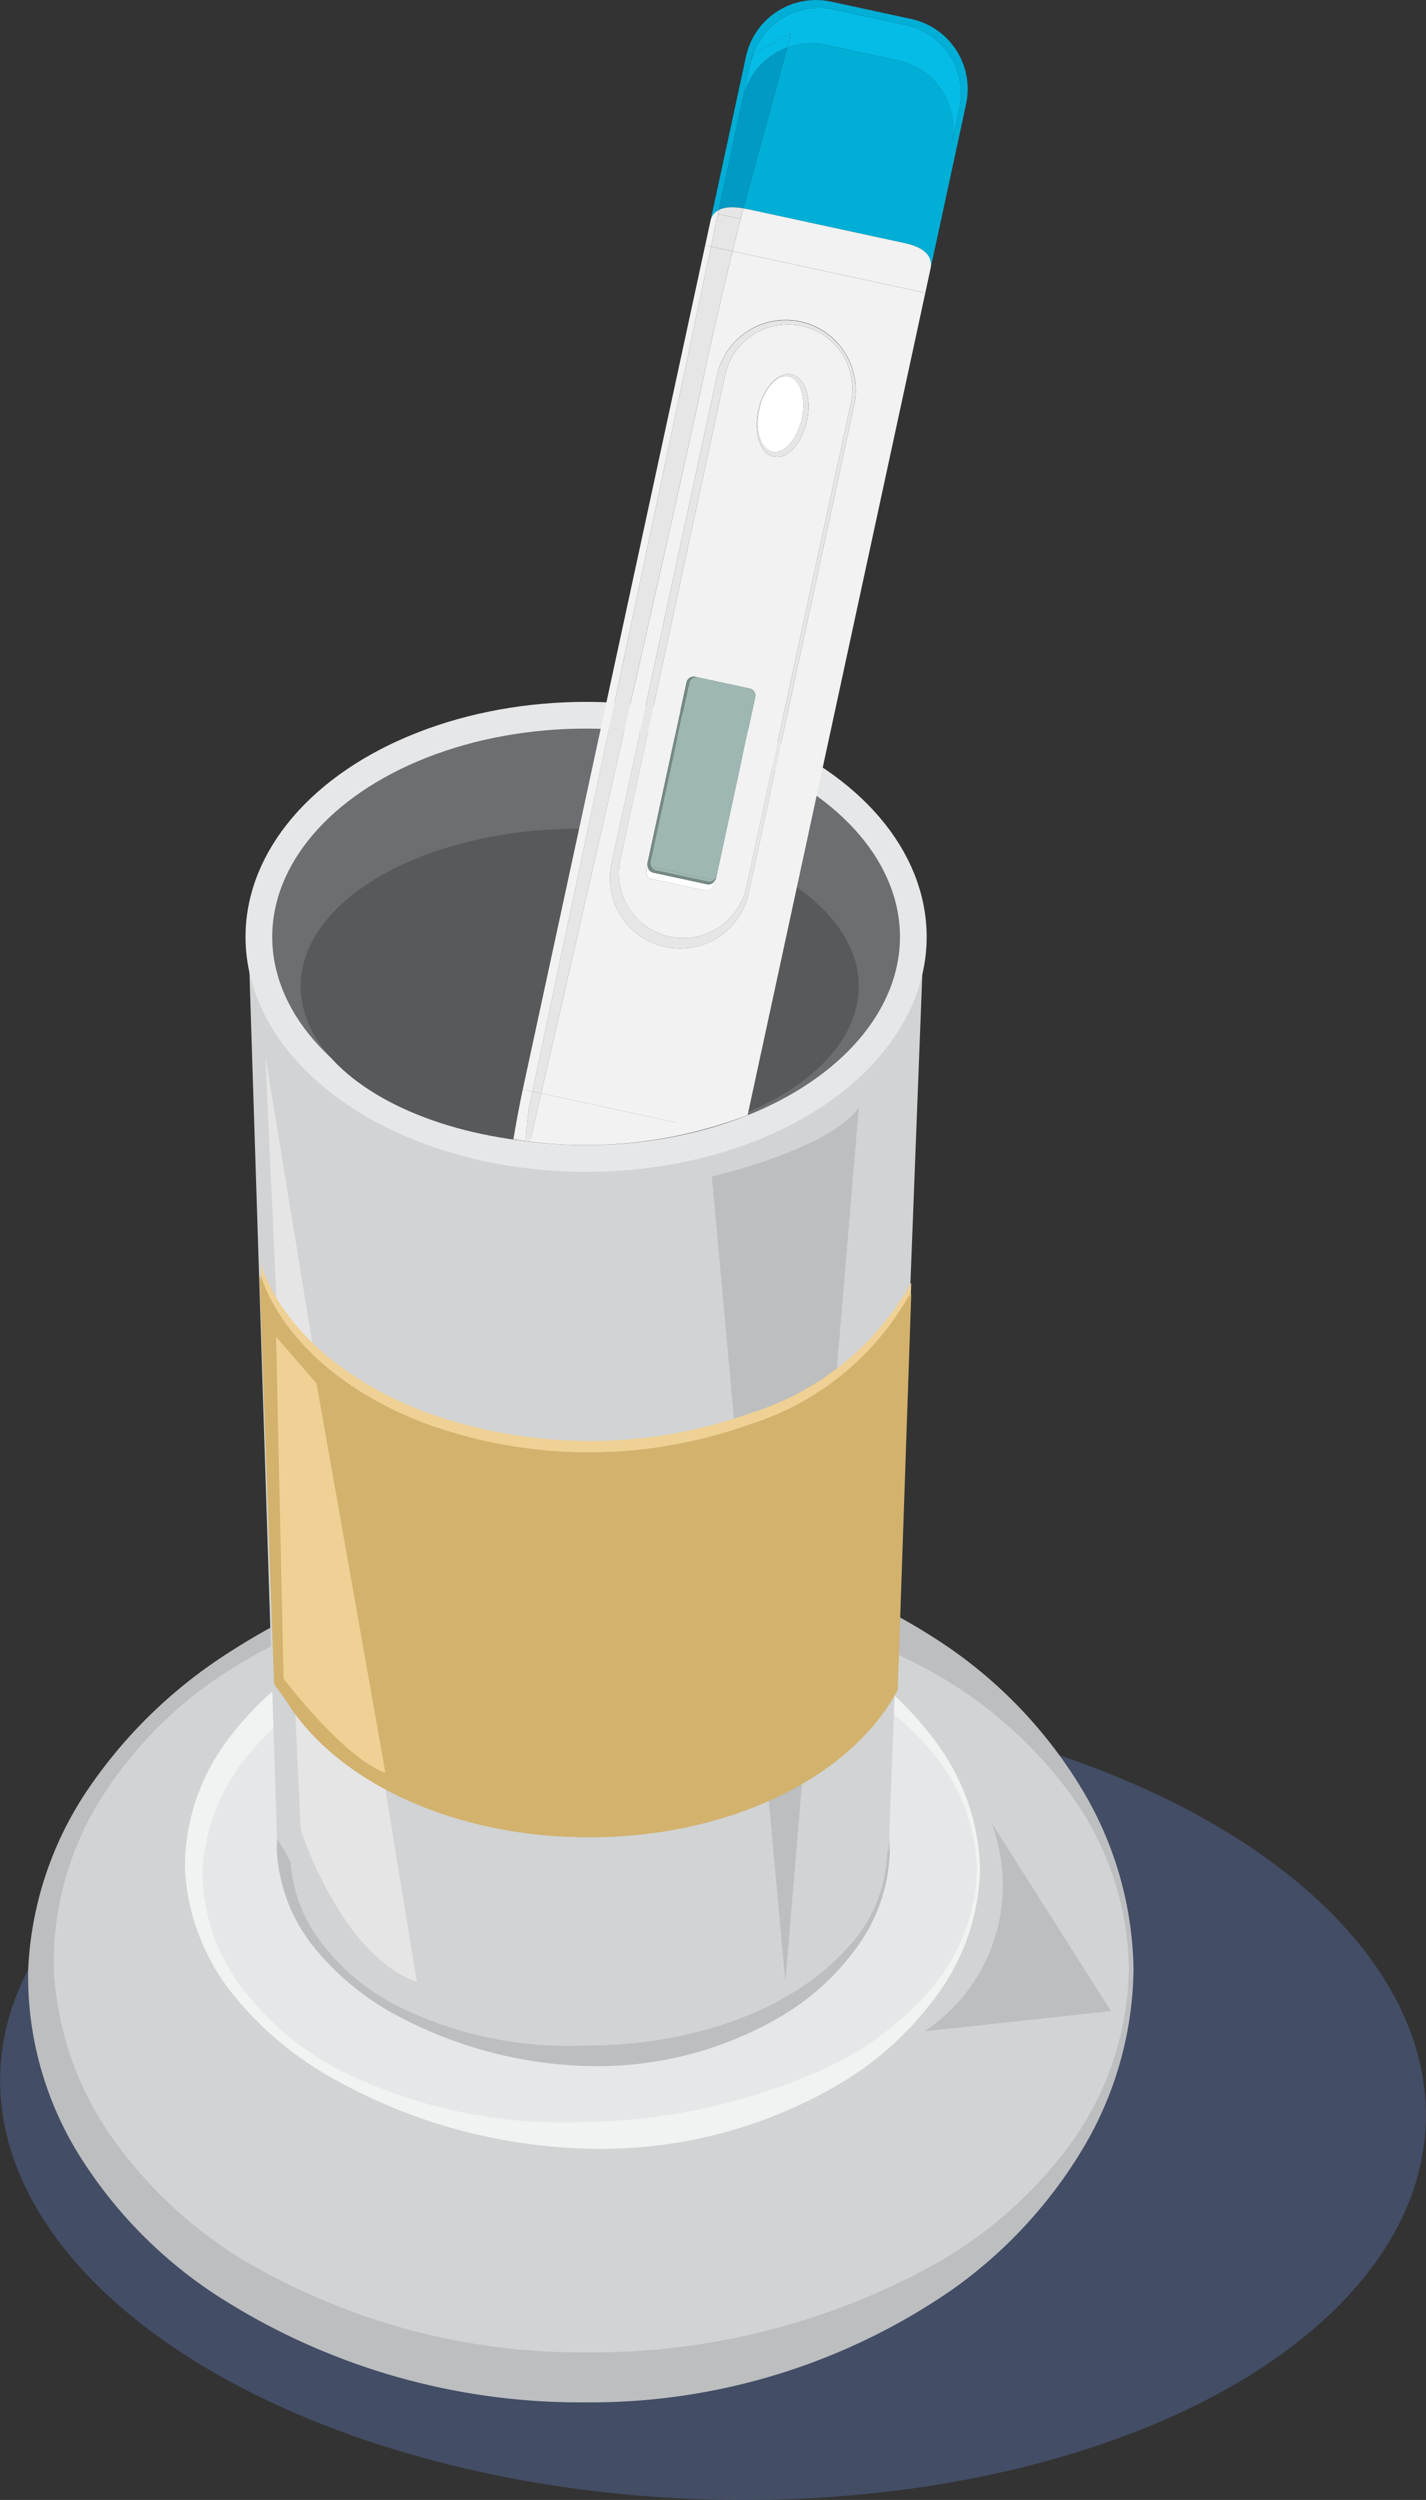 <svg id="a343c69c-5a78-4798-84d5-3481af01c126" data-name="Layer 1" xmlns="http://www.w3.org/2000/svg" viewBox="0 0 60.78 106.51"><rect x="0" y="0" width="60.78" height="106.51" fill="#333333" stroke="none"/><defs><style>.e66650e4-6d6b-480d-b0b5-48685a77cb44{fill:#4d5d82;opacity:0.64;}.e366e419-8d70-45c9-847d-f7e5d784a8cc{fill:#d1d3d4;}.b61ae34a-9521-475c-ade1-84aefe43ab4e{fill:#bcbec0;}.a08cf475-a1e0-4d49-b264-7955771e4e51,.fc1c8c13-312a-4093-b242-e7e0efa63a15{fill:#e6e7e8;}.bc498c21-f974-4dc2-88d8-59847ec440e9{fill:#f1f2f2;}.ae5f1353-2703-4ce3-a695-eaa22d0bb349{fill:#6d6e71;stroke:#e6e7e8;stroke-miterlimit:10;stroke-width:1.138px;}.bf302ee5-b5a3-49b0-9955-a27597df9380{fill:#58595b;}.a08cf475-a1e0-4d49-b264-7955771e4e51{opacity:0.94;}.a2211dcc-bfdc-4122-85ad-bc6506531f04{fill:#efd195;}.b1d97dde-c74b-4639-8439-19b7e19349cb{fill:#d2b26d;}.f2c630f2-96ae-42b0-a3b6-91dd21c7e611{fill:#f2f2f2;}.ac2757c9-a4b7-4e3d-8b70-651160ab3e9a{fill:#00aed6;}.aacc5935-73fa-471a-b4bd-b8f37e147ac1{fill:#009ac4;}.afb029c4-23a3-43d4-b833-81c664d7135f{fill:#e6e6e6;}.a0cd62d4-c729-4ef0-99db-390112796eff{fill:#05bce7;}.a43a2ce4-3268-4350-8258-e8bfa85aa5e9{fill:#fff;}.a745b874-4f93-4327-9afd-80aeea9c4f90{fill:#758985;}.ff028b31-318b-4d2b-9184-7f0c5a375c98{fill:#9eb7b2;}</style></defs><title>Artboard 45</title><ellipse class="e66650e4-6d6b-480d-b0b5-48685a77cb44" cx="30.39" cy="89.38" rx="17.106" ry="30.399" transform="translate(-60.018 116.558) rotate(-87.953)"/><ellipse class="e366e419-8d70-45c9-847d-f7e5d784a8cc" cx="24.981" cy="83.901" rx="23.234" ry="17.386"/><path class="b61ae34a-9521-475c-ade1-84aefe43ab4e" d="M48.314,83.901a15.224,15.224,0,0,1-2.197,7.701,19.86,19.86,0,0,1-5.555,5.963,27.11,27.11,0,0,1-15.581,4.786A28.577,28.577,0,0,1,9.246,97.8a19.371,19.371,0,0,1-5.833-5.92,14.42,14.42,0,0,1-2.211-7.979,14.861,14.861,0,0,1,2.591-7.734,20.707,20.707,0,0,1,5.789-5.65,29.637,29.637,0,0,1,15.4-4.831,25.967,25.967,0,0,1,15.565,4.578,19.665,19.665,0,0,1,5.558,5.946A15.295,15.295,0,0,1,48.314,83.901Zm-.199,0a12.971,12.971,0,0,0-2.449-7.41,18.537,18.537,0,0,0-5.803-5.18,31.902,31.902,0,0,0-14.882-3.967,31.172,31.172,0,0,0-7.775.764,23.363,23.363,0,0,0-7.272,2.949,17.655,17.655,0,0,0-5.573,5.476,13.265,13.265,0,0,0-2.069,7.367,13.722,13.722,0,0,0,2.449,7.122,18.896,18.896,0,0,0,5.528,5.206,28.345,28.345,0,0,0,14.712,3.995,30.179,30.179,0,0,0,14.865-3.759A18.355,18.355,0,0,0,45.652,91.302,13.021,13.021,0,0,0,48.115,83.901Z"/><ellipse class="fc1c8c13-312a-4093-b242-e7e0efa63a15" cx="24.981" cy="79.65" rx="16.723" ry="11.323"/><path class="bc498c21-f974-4dc2-88d8-59847ec440e9" d="M41.772,79.65a9.427,9.427,0,0,1-1.761,5.248,13.831,13.831,0,0,1-4.138,3.836,20.072,20.072,0,0,1-10.892,2.807,23.333,23.333,0,0,1-10.79-2.988,14.564,14.564,0,0,1-4.289-3.618,9.325,9.325,0,0,1-2.018-5.285,9.024,9.024,0,0,1,1.777-5.467A13.614,13.614,0,0,1,13.984,70.381a22.305,22.305,0,0,1,10.997-2.781,21.043,21.043,0,0,1,10.902,2.949,13.959,13.959,0,0,1,4.137,3.847A9.387,9.387,0,0,1,41.772,79.65Zm-.136,0a8.139,8.139,0,0,0-1.919-5.027A12.927,12.927,0,0,0,35.442,71.331,24.131,24.131,0,0,0,24.981,69.055a22.505,22.505,0,0,0-10.367,2.444,13.313,13.313,0,0,0-4.088,3.336,8.456,8.456,0,0,0-1.895,4.815,8.15,8.15,0,0,0,1.654,4.996,12.422,12.422,0,0,0,4.123,3.521,21.435,21.435,0,0,0,10.573,2.238,25.683,25.683,0,0,0,10.472-2.418,13.059,13.059,0,0,0,4.273-3.304A8.111,8.111,0,0,0,41.636,79.65Z"/><ellipse class="e366e419-8d70-45c9-847d-f7e5d784a8cc" cx="24.981" cy="78.851" rx="12.894" ry="8.73"/><path class="b61ae34a-9521-475c-ade1-84aefe43ab4e" d="M37.927,78.851a7.268,7.268,0,0,1-1.358,4.046A10.664,10.664,0,0,1,33.378,85.855a15.475,15.475,0,0,1-8.397,2.165,18.222,18.222,0,0,1-8.325-2.294,11.52,11.52,0,0,1-3.301-2.8,7.19,7.19,0,0,1-1.556-4.075,6.958,6.958,0,0,1,1.37-4.215,10.492,10.492,0,0,1,3.333-2.932,17.193,17.193,0,0,1,8.478-2.144A16.34,16.34,0,0,1,33.386,71.834,10.77,10.77,0,0,1,36.576,74.8,7.239,7.239,0,0,1,37.927,78.851Zm-.105,0A6.274,6.274,0,0,0,36.342,74.976a9.966,9.966,0,0,0-3.296-2.538,18.433,18.433,0,0,0-8.066-1.755,17.352,17.352,0,0,0-7.993,1.885,10.267,10.267,0,0,0-3.152,2.572,6.522,6.522,0,0,0-1.461,3.712,6.284,6.284,0,0,0,1.275,3.852,9.358,9.358,0,0,0,3.184,2.705,16.322,16.322,0,0,0,8.146,1.735,19.801,19.801,0,0,0,8.073-1.864A10.068,10.068,0,0,0,36.349,82.732,6.256,6.256,0,0,0,37.822,78.851Z"/><path class="e366e419-8d70-45c9-847d-f7e5d784a8cc" d="M10.555,39.022l1.252,39.334a6.079,6.079,0,0,1,.69,1.238c.127,4.207,5.716,7.555,12.484,7.555,6.769,0,12.357-3.348,12.484-7.555a.695.695,0,0,1,.41-.743l1.532-39.83Z"/><ellipse class="ae5f1353-2703-4ce3-a695-eaa22d0bb349" cx="24.981" cy="39.915" rx="13.947" ry="9.443"/><ellipse class="bf302ee5-b5a3-49b0-9955-a27597df9380" cx="24.708" cy="42.022" rx="11.895" ry="6.719"/><path class="a08cf475-a1e0-4d49-b264-7955771e4e51" d="M11.309,44.991l1.505,32.96s1.725,5.369,4.954,6.486Z"/><path class="b61ae34a-9521-475c-ade1-84aefe43ab4e" d="M30.342,50.128s4.989-1.149,6.261-2.936L33.473,84.436Z"/><path class="a2211dcc-bfdc-4122-85ad-bc6506531f04" d="M32.101,60.168a20.492,20.492,0,0,1-13.936.003c-3.39-1.274-5.941-3.447-6.958-6.044l-.088-.293.628,17.429.506.695c2.097,3.42,7.073,5.827,12.883,5.827,6.063,0,11.208-2.624,13.128-6.283l.201-5.888.375-10.966A11.887,11.887,0,0,1,32.101,60.168Z"/><path class="b1d97dde-c74b-4639-8439-19b7e19349cb" d="M32.101,60.657a20.492,20.492,0,0,1-13.936.003c-3.39-1.274-5.941-3.447-6.958-6.044l-.088-.293.628,17.429.506.695c2.097,3.42,7.073,5.827,12.883,5.827,6.063,0,11.208-2.624,13.128-6.283l.201-5.888.375-10.966A11.887,11.887,0,0,1,32.101,60.657Z"/><path class="b1d97dde-c74b-4639-8439-19b7e19349cb" d="M32.038,60.657a20.492,20.492,0,0,1-13.936.003c-3.39-1.274-5.941-3.447-6.958-6.044l-.088-.293.628,17.429.506.695c2.097,3.42,7.073,5.827,12.883,5.827,6.063,0,11.208-2.624,13.128-6.283l.201-5.888.375-10.966A11.887,11.887,0,0,1,32.038,60.657Z"/><path class="a2211dcc-bfdc-4122-85ad-bc6506531f04" d="M11.768,56.958l.319,14.558s2.553,3.378,4.34,4.016L13.491,58.936Z"/><path class="b61ae34a-9521-475c-ade1-84aefe43ab4e" d="M42.278,77.687a5.572,5.572,0,0,1,.178.586,7.462,7.462,0,0,1-3.051,8.27l7.947-.862"/><path class="f2c630f2-96ae-42b0-a3b6-91dd21c7e611" d="M21.881,48.535a19.225,19.225,0,0,0,9.984-1.03"/><path class="ac2757c9-a4b7-4e3d-8b70-651160ab3e9a" d="M38.838.808l-3.413-.738a3.053,3.053,0,0,0-3.629,2.339l-1.738,8.041h0l.225-1.042a.652.652,0,0,1,.35-.455h0L31.663,4.187h0l.325-1.503V2.684L32.066,2.323l.047-.026A2.965,2.965,0,0,1,35.523.405L38.61,1.073a2.974,2.974,0,0,1,2.278,3.535l-.325,1.503A2.974,2.974,0,0,0,38.285,2.576L35.198,1.909a2.955,2.955,0,0,0-1.65.121L31.683,8.871h0l-.002.009c.066.011.127.018.198.034l6.695,1.448c.922.199,1.185.632,1.09,1.075l-.225,1.042h0l1.738-8.041A3.053,3.053,0,0,0,38.838.808Z"/><path class="aacc5935-73fa-471a-b4bd-b8f37e147ac1" d="M32.066,2.323l-.078.361a2.947,2.947,0,0,1,.125-.387Z"/><path class="aacc5935-73fa-471a-b4bd-b8f37e147ac1" d="M30.725,8.906a1.253,1.253,0,0,1,.469-.075h.001a3.302,3.302,0,0,1,.488.04L33.547,2.03a2.965,2.965,0,0,0-1.885,2.157L30.633,8.952l.007-.003A.83.83,0,0,1,30.725,8.906Z"/><polygon class="f2c630f2-96ae-42b0-a3b6-91dd21c7e611" points="30.305 10.503 30.057 10.449 22.283 46.411 22.693 46.5 30.305 10.503"/><path class="f2c630f2-96ae-42b0-a3b6-91dd21c7e611" d="M30.046,15.798c-1.554,7.188-5.293,23.468-6.978,30.783L29.956,48.07a15.259,15.259,0,0,0,1.91-.564l7.573-35.028-8.215-1.776C30.912,11.974,30.48,13.792,30.046,15.798Zm4.072-2.1a2.989,2.989,0,0,1,2.29,3.553L31.907,38.069a2.989,2.989,0,0,1-5.843-1.263L30.565,15.988A2.989,2.989,0,0,1,34.118,13.698Z"/><path class="f2c630f2-96ae-42b0-a3b6-91dd21c7e611" d="M30.598,9.119l-.001-0.0.035-.163.001-.003a.652.652,0,0,0-.35.455l-.225,1.042.248.054Z"/><path class="f2c630f2-96ae-42b0-a3b6-91dd21c7e611" d="M38.574,10.361,31.879,8.913c-.071-.015-.133-.023-.198-.034-.011.042-.189.728-.457,1.822l8.215,1.776.225-1.042C39.76,10.992,39.496,10.56,38.574,10.361Z"/><path class="f2c630f2-96ae-42b0-a3b6-91dd21c7e611" d="M30.639,8.949a.523.523,0,0,1,.086-.043A.83.83,0,0,0,30.639,8.949Z"/><polygon class="f2c630f2-96ae-42b0-a3b6-91dd21c7e611" points="30.597 9.118 30.598 9.119 30.632 8.956 30.597 9.118"/><path class="f2c630f2-96ae-42b0-a3b6-91dd21c7e611" d="M29.956,48.07l-6.888-1.489c-.178.773-.336,1.457-.463,2.008A27.659,27.659,0,0,0,29.956,48.07Z"/><path class="f2c630f2-96ae-42b0-a3b6-91dd21c7e611" d="M22.528,47.283l.166-.783-.411-.089c-.141.655-.273,1.374-.401,2.124.096.009.275.024.512.04Z"/><path class="afb029c4-23a3-43d4-b833-81c664d7135f" d="M30.565,15.988,26.064,36.806a2.989,2.989,0,0,0,5.843,1.263l4.501-20.818a2.989,2.989,0,0,0-5.843-1.263Zm3.602-2.098a2.745,2.745,0,0,1,2.103,3.263L31.807,37.798a2.745,2.745,0,1,1-5.367-1.16l4.463-20.645A2.745,2.745,0,0,1,34.167,13.89Z"/><path class="f2c630f2-96ae-42b0-a3b6-91dd21c7e611" d="M26.44,36.638a2.745,2.745,0,1,0,5.367,1.16l4.463-20.645a2.745,2.745,0,0,0-5.367-1.16Zm5.881-19.155c.209-.968.843-1.652,1.416-1.529.573.124.868,1.009.658,1.977-.209.968-.843,1.652-1.416,1.529C32.407,19.336,32.112,18.451,32.321,17.483ZM31.947,29.334h0l.008.002a.306.306,0,0,1,.234.363l-.002.008h0l-.297,1.373L30.541,37.324v0l-.024.112c-.007.033-.037.049-.052.076l.034.008c-.091.421-.376.431-.376.431l-2.476-.535c-.165-.161-.06-.526-.06-.526l.02.004c-.003-.031-.023-.058-.016-.091l1.671-7.728a.314.314,0,0,1,.373-.24Z"/><path class="afb029c4-23a3-43d4-b833-81c664d7135f" d="M32.98,19.46c.573.124,1.207-.561,1.416-1.529.209-.968-.085-1.853-.658-1.977-.573-.124-1.207.561-1.416,1.529S32.407,19.336,32.98,19.46Zm-.624-2.014c.192-.887.754-1.519,1.256-1.41.502.109.753.916.562,1.803-.192.887-.754,1.519-1.256,1.41S32.165,18.333,32.356,17.446Z"/><path class="a0cd62d4-c729-4ef0-99db-390112796eff" d="M33.547,2.03a2.955,2.955,0,0,1,1.65-.121l3.087.667A2.974,2.974,0,0,1,40.563,6.111l.325-1.503A2.974,2.974,0,0,0,38.61,1.073L35.523.405A2.965,2.965,0,0,0,32.113,2.297l1.604-.891Z"/><polygon class="a0cd62d4-c729-4ef0-99db-390112796eff" points="31.988 2.684 31.663 4.187 31.663 4.187 31.988 2.684 31.988 2.684"/><path class="a0cd62d4-c729-4ef0-99db-390112796eff" d="M33.547,2.03l.17-.625-1.604.891a2.947,2.947,0,0,0-.125.387l-.325,1.503A2.965,2.965,0,0,1,33.547,2.03Z"/><path class="a43a2ce4-3268-4350-8258-e8bfa85aa5e9" d="M30.144,37.676l-2.311-.5a.299.299,0,0,1-.224-.282l-.02-.004s-.105.364.06.526l2.476.535s.285-.01.376-.431l-.034-.008A.299.299,0,0,1,30.144,37.676Z"/><path class="a43a2ce4-3268-4350-8258-e8bfa85aa5e9" d="M34.174,17.839c.192-.887-.06-1.695-.562-1.803-.502-.108-1.064.523-1.256,1.41-.192.887.06,1.695.562,1.803S33.982,18.726,34.174,17.839Z"/><path class="a745b874-4f93-4327-9afd-80aeea9c4f90" d="M29.263,29.075,27.592,36.803c-.007.033.013.059.016.091l.161.035a.301.301,0,0,1-.039-.213l1.648-7.625a.305.305,0,0,1,.363-.234l2.205.477h-0l-2.311-.5A.314.314,0,0,0,29.263,29.075Z"/><path class="a745b874-4f93-4327-9afd-80aeea9c4f90" d="M30.464,37.512c.016-.027.045-.043.052-.076l.024-.112a.301.301,0,0,1-.123.178Z"/><polygon class="a745b874-4f93-4327-9afd-80aeea9c4f90" points="32.188 29.707 32.188 29.707 31.891 31.08 32.188 29.707"/><path class="a745b874-4f93-4327-9afd-80aeea9c4f90" d="M30.178,37.558l-2.213-.479a.296.296,0,0,1-.195-.15l-.161-.035a.299.299,0,0,0,.224.282l2.311.5a.299.299,0,0,0,.321-.165l-.046-.01A.297.297,0,0,1,30.178,37.558Z"/><path class="ff028b31-318b-4d2b-9184-7f0c5a375c98" d="M32.188,29.707l.002-.008a.306.306,0,0,0-.234-.363l-.008-.002A.314.314,0,0,1,32.188,29.707Z"/><polygon class="ff028b31-318b-4d2b-9184-7f0c5a375c98" points="30.541 37.324 31.891 31.08 30.541 37.324 30.541 37.324"/><path class="ff028b31-318b-4d2b-9184-7f0c5a375c98" d="M29.379,29.092,27.73,36.716a.301.301,0,0,0,.039.213l2.649.573a.301.301,0,0,0,.123-.178L31.891,31.08l.297-1.373a.314.314,0,0,0-.24-.373l-2.205-.477A.305.305,0,0,0,29.379,29.092Z"/><path class="ff028b31-318b-4d2b-9184-7f0c5a375c98" d="M27.964,37.079l2.213.479a.297.297,0,0,0,.24-.056l-2.649-.573A.296.296,0,0,0,27.964,37.079Z"/><polygon class="afb029c4-23a3-43d4-b833-81c664d7135f" points="31.681 8.879 31.683 8.871 31.683 8.871 31.681 8.879 31.681 8.879"/><path class="afb029c4-23a3-43d4-b833-81c664d7135f" d="M30.725,8.906a1.364,1.364,0,0,1,.469-.075A1.253,1.253,0,0,0,30.725,8.906Z"/><path class="afb029c4-23a3-43d4-b833-81c664d7135f" d="M31.196,8.831a3.003,3.003,0,0,1,.485.048l.002-.009A3.302,3.302,0,0,0,31.196,8.831Z"/><polygon class="afb029c4-23a3-43d4-b833-81c664d7135f" points="30.639 8.949 30.633 8.952 30.633 8.952 30.639 8.949"/><path class="afb029c4-23a3-43d4-b833-81c664d7135f" d="M22.693,46.5l.374.081c1.685-7.315,5.425-23.595,6.978-30.783.434-2.006.866-3.824,1.178-5.096l-.919-.198Z"/><polygon class="afb029c4-23a3-43d4-b833-81c664d7135f" points="30.633 8.952 30.633 8.952 30.632 8.956 30.633 8.952"/><path class="afb029c4-23a3-43d4-b833-81c664d7135f" d="M31.559,9.326l-.961-.208-.293,1.385.919.198c.268-1.094.446-1.78.457-1.822l-0-0Z"/><path class="afb029c4-23a3-43d4-b833-81c664d7135f" d="M31.681,8.879a3.003,3.003,0,0,0-.485-.048h-.001a1.364,1.364,0,0,0-.469.075.523.523,0,0,0-.086.043l-.007.003-.001.003-.034.163.961.208Z"/><path class="afb029c4-23a3-43d4-b833-81c664d7135f" d="M22.528,47.283l-.135,1.293c.065.004.137.009.212.013.127-.551.285-1.235.463-2.008l-.374-.081Z"/></svg>